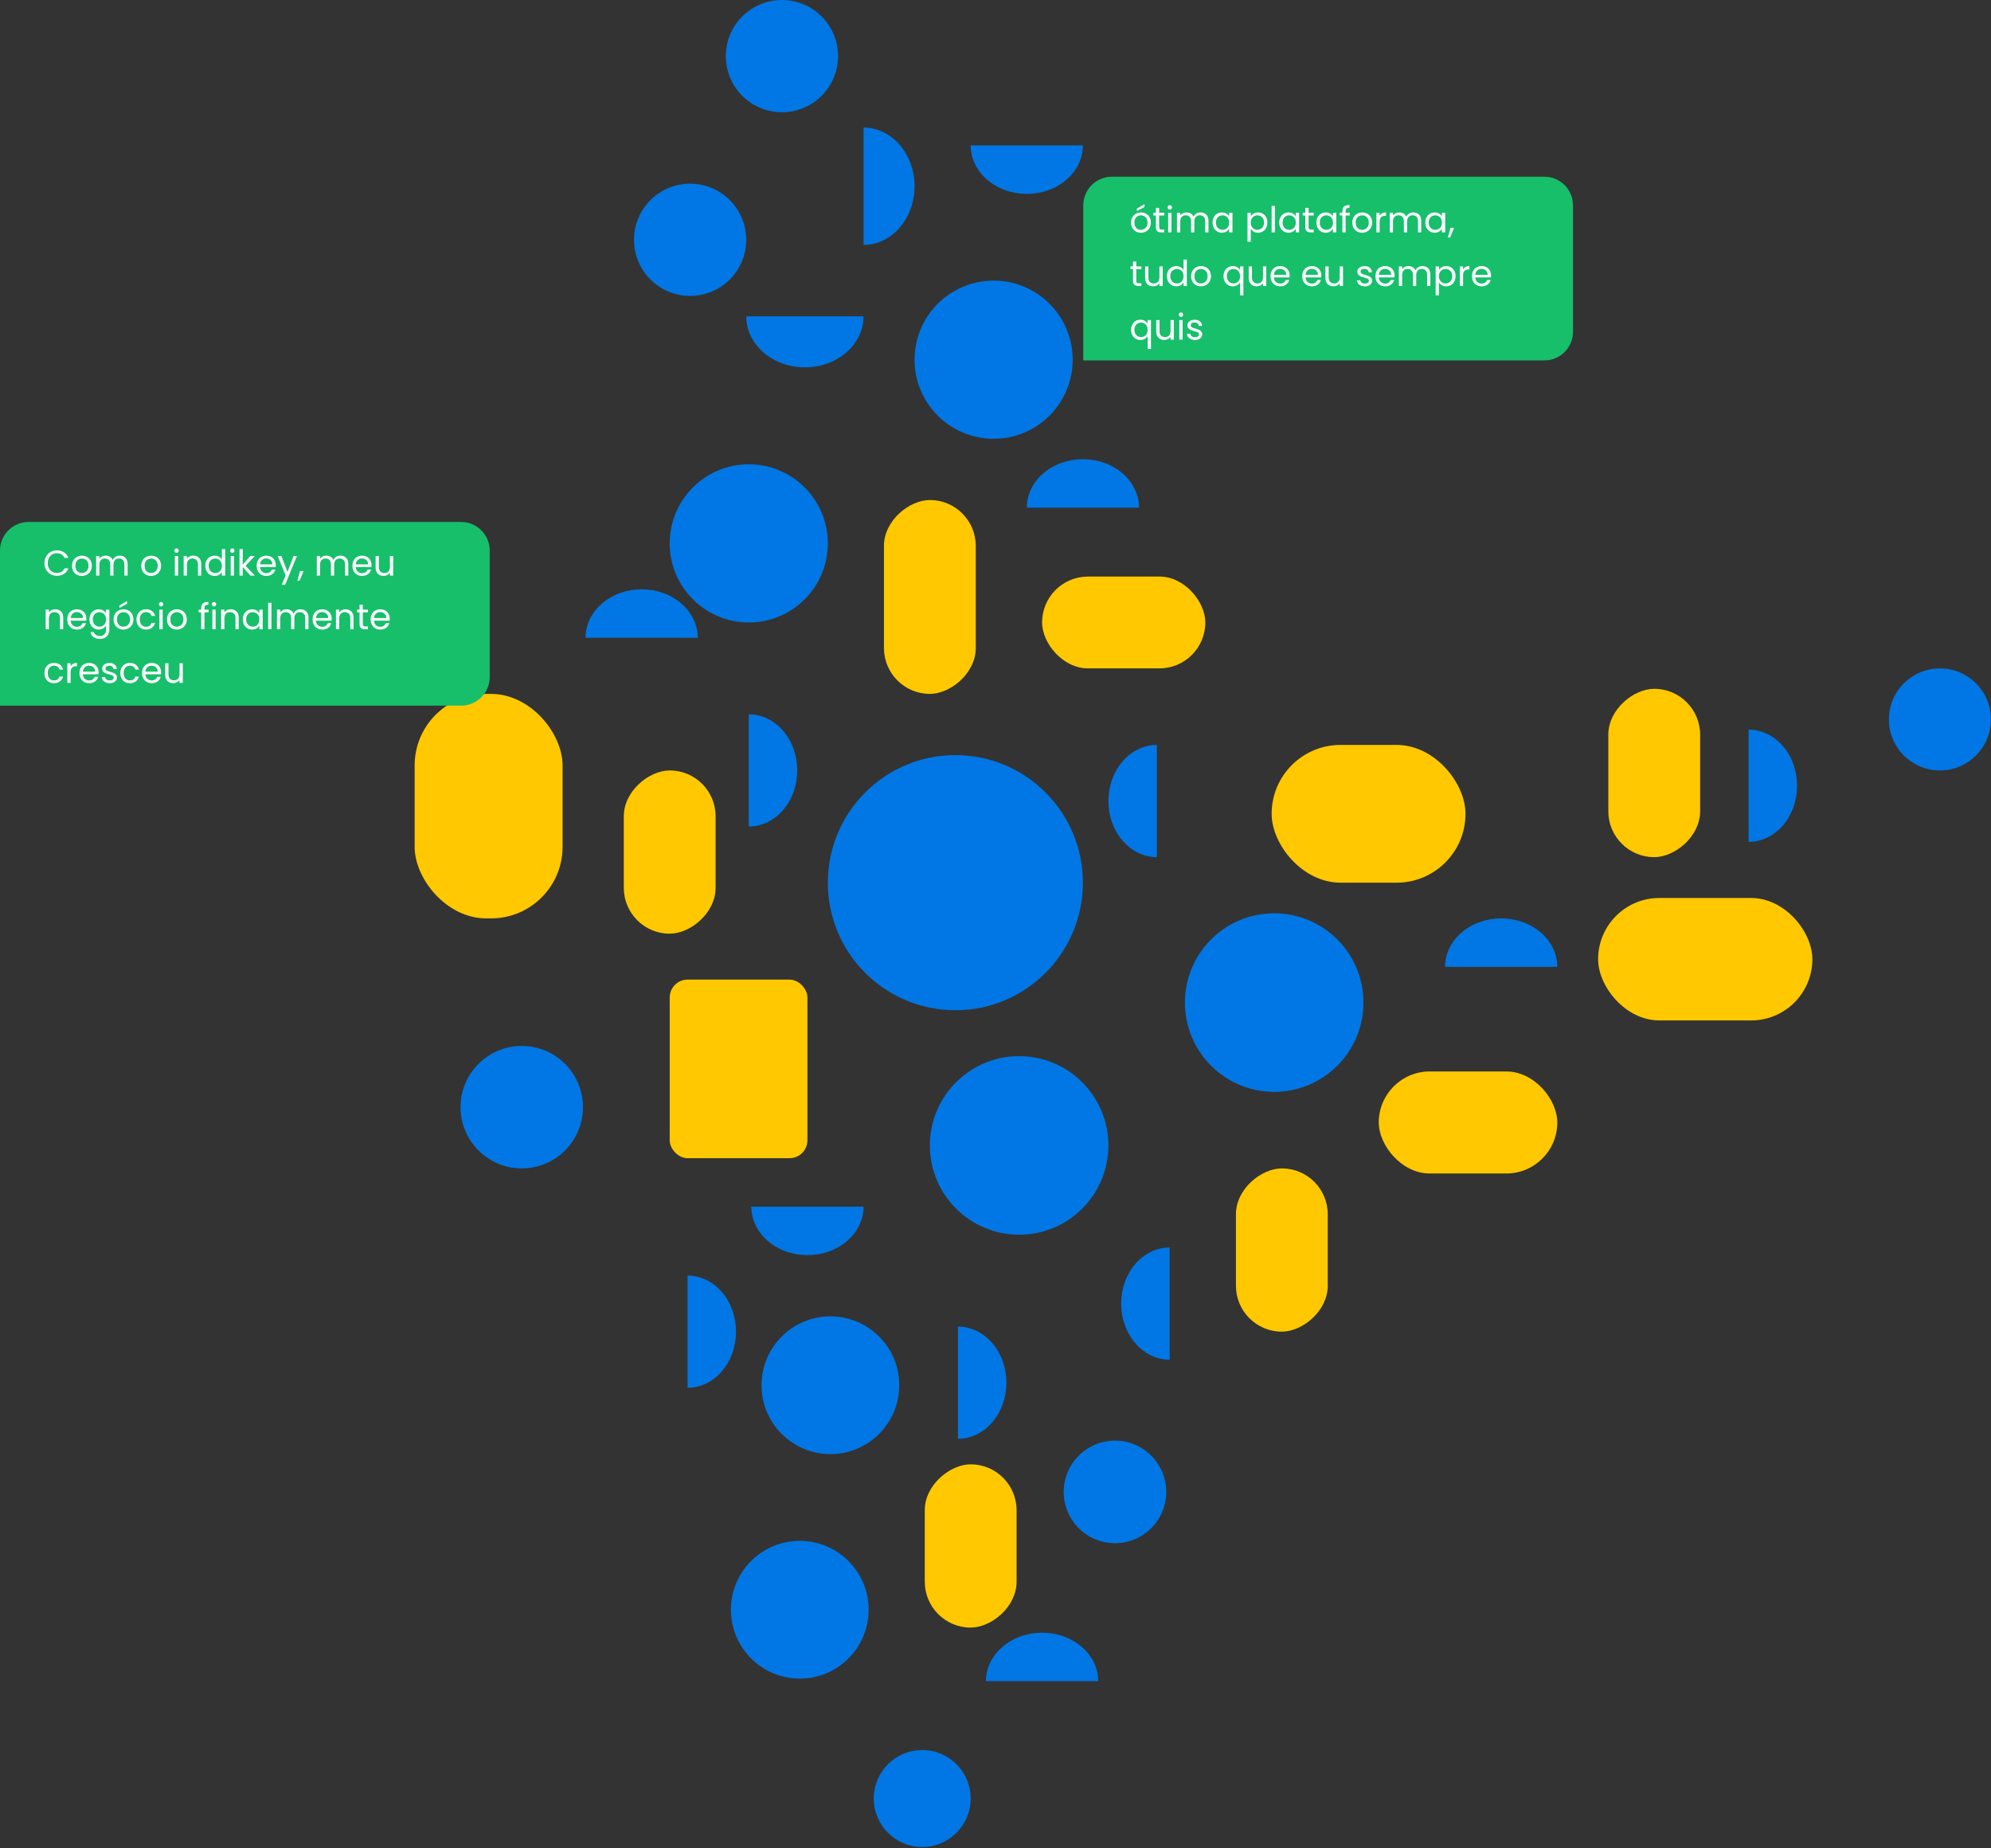 <svg width="557" height="517" viewBox="0 0 557 517" fill="none" xmlns="http://www.w3.org/2000/svg">
<rect x="0" y="0" width="557" height="517" fill="#333333" stroke="none"/>
<rect x="355.753" y="208.358" width="54.23" height="38.532" rx="19.266" fill="#FFC800"/>
<rect x="447.088" y="251.171" width="59.938" height="34.251" rx="17.125" fill="#FFC800"/>
<rect x="385.722" y="299.692" width="49.949" height="28.542" rx="14.271" fill="#FFC800"/>
<rect x="291.534" y="161.263" width="45.667" height="25.688" rx="12.844" fill="#FFC800"/>
<rect x="258.711" y="455.247" width="45.667" height="25.688" rx="12.844" transform="rotate(-90 258.711 455.247)" fill="#FFC800"/>
<rect x="345.763" y="372.474" width="45.667" height="25.688" rx="12.844" transform="rotate(-90 345.763 372.474)" fill="#FFC800"/>
<rect x="174.511" y="261.161" width="45.667" height="25.688" rx="12.844" transform="rotate(-90 174.511 261.161)" fill="#FFC800"/>
<rect x="247.294" y="194.086" width="54.23" height="25.688" rx="12.844" transform="rotate(-90 247.294 194.086)" fill="#FFC800"/>
<rect x="449.942" y="239.753" width="47.094" height="25.688" rx="12.844" transform="rotate(-90 449.942 239.753)" fill="#FFC800"/>
<rect x="116" y="194.086" width="41.386" height="62.793" rx="20" fill="#FFC800"/>
<rect x="187.355" y="274.004" width="38.532" height="49.949" rx="5" fill="#FFC800"/>
<path d="M0 154C0 149.582 3.582 146 8 146H129.002C133.42 146 137.002 149.582 137.002 154V189.376C137.002 193.794 133.42 197.376 129.002 197.376H0V154Z" fill="#17BF6B"/>
<path d="M12.43 157.51C12.43 156.83 12.583 156.22 12.89 155.68C13.197 155.133 13.613 154.707 14.14 154.4C14.673 154.093 15.263 153.94 15.91 153.94C16.67 153.94 17.333 154.123 17.9 154.49C18.467 154.857 18.88 155.377 19.14 156.05H18.05C17.857 155.63 17.577 155.307 17.21 155.08C16.85 154.853 16.417 154.74 15.91 154.74C15.423 154.74 14.987 154.853 14.6 155.08C14.213 155.307 13.91 155.63 13.69 156.05C13.47 156.463 13.36 156.95 13.36 157.51C13.36 158.063 13.47 158.55 13.69 158.97C13.91 159.383 14.213 159.703 14.6 159.93C14.987 160.157 15.423 160.27 15.91 160.27C16.417 160.27 16.85 160.16 17.21 159.94C17.577 159.713 17.857 159.39 18.05 158.97H19.14C18.88 159.637 18.467 160.153 17.9 160.52C17.333 160.88 16.67 161.06 15.91 161.06C15.263 161.06 14.673 160.91 14.14 160.61C13.613 160.303 13.197 159.88 12.89 159.34C12.583 158.8 12.43 158.19 12.43 157.51ZM22.885 161.09C22.371 161.09 21.905 160.973 21.485 160.74C21.071 160.507 20.745 160.177 20.505 159.75C20.271 159.317 20.155 158.817 20.155 158.25C20.155 157.69 20.275 157.197 20.515 156.77C20.761 156.337 21.095 156.007 21.515 155.78C21.935 155.547 22.405 155.43 22.925 155.43C23.445 155.43 23.915 155.547 24.335 155.78C24.755 156.007 25.085 156.333 25.325 156.76C25.571 157.187 25.695 157.683 25.695 158.25C25.695 158.817 25.568 159.317 25.315 159.75C25.068 160.177 24.731 160.507 24.305 160.74C23.878 160.973 23.405 161.09 22.885 161.09ZM22.885 160.29C23.211 160.29 23.518 160.213 23.805 160.06C24.091 159.907 24.321 159.677 24.495 159.37C24.675 159.063 24.765 158.69 24.765 158.25C24.765 157.81 24.678 157.437 24.505 157.13C24.331 156.823 24.105 156.597 23.825 156.45C23.545 156.297 23.241 156.22 22.915 156.22C22.581 156.22 22.275 156.297 21.995 156.45C21.721 156.597 21.501 156.823 21.335 157.13C21.168 157.437 21.085 157.81 21.085 158.25C21.085 158.697 21.165 159.073 21.325 159.38C21.491 159.687 21.711 159.917 21.985 160.07C22.258 160.217 22.558 160.29 22.885 160.29ZM33.481 155.42C33.908 155.42 34.288 155.51 34.621 155.69C34.954 155.863 35.218 156.127 35.411 156.48C35.604 156.833 35.701 157.263 35.701 157.77V161H34.801V157.9C34.801 157.353 34.664 156.937 34.391 156.65C34.124 156.357 33.761 156.21 33.301 156.21C32.828 156.21 32.451 156.363 32.171 156.67C31.891 156.97 31.751 157.407 31.751 157.98V161H30.851V157.9C30.851 157.353 30.714 156.937 30.441 156.65C30.174 156.357 29.811 156.21 29.351 156.21C28.878 156.21 28.501 156.363 28.221 156.67C27.941 156.97 27.801 157.407 27.801 157.98V161H26.891V155.52H27.801V156.31C27.981 156.023 28.221 155.803 28.521 155.65C28.828 155.497 29.164 155.42 29.531 155.42C29.991 155.42 30.398 155.523 30.751 155.73C31.104 155.937 31.368 156.24 31.541 156.64C31.694 156.253 31.948 155.953 32.301 155.74C32.654 155.527 33.048 155.42 33.481 155.42ZM42.25 161.09C41.736 161.09 41.27 160.973 40.85 160.74C40.437 160.507 40.11 160.177 39.87 159.75C39.636 159.317 39.52 158.817 39.52 158.25C39.52 157.69 39.64 157.197 39.88 156.77C40.127 156.337 40.46 156.007 40.88 155.78C41.3 155.547 41.77 155.43 42.29 155.43C42.81 155.43 43.28 155.547 43.7 155.78C44.12 156.007 44.45 156.333 44.69 156.76C44.937 157.187 45.06 157.683 45.06 158.25C45.06 158.817 44.933 159.317 44.68 159.75C44.433 160.177 44.096 160.507 43.67 160.74C43.243 160.973 42.77 161.09 42.25 161.09ZM42.25 160.29C42.577 160.29 42.883 160.213 43.17 160.06C43.456 159.907 43.687 159.677 43.86 159.37C44.04 159.063 44.13 158.69 44.13 158.25C44.13 157.81 44.043 157.437 43.87 157.13C43.697 156.823 43.47 156.597 43.19 156.45C42.91 156.297 42.606 156.22 42.28 156.22C41.947 156.22 41.64 156.297 41.36 156.45C41.087 156.597 40.867 156.823 40.7 157.13C40.533 157.437 40.45 157.81 40.45 158.25C40.45 158.697 40.53 159.073 40.69 159.38C40.856 159.687 41.077 159.917 41.35 160.07C41.623 160.217 41.923 160.29 42.25 160.29ZM49.392 154.63C49.219 154.63 49.072 154.57 48.952 154.45C48.832 154.33 48.772 154.183 48.772 154.01C48.772 153.837 48.832 153.69 48.952 153.57C49.072 153.45 49.219 153.39 49.392 153.39C49.559 153.39 49.699 153.45 49.812 153.57C49.932 153.69 49.992 153.837 49.992 154.01C49.992 154.183 49.932 154.33 49.812 154.45C49.699 154.57 49.559 154.63 49.392 154.63ZM49.832 155.52V161H48.922V155.52H49.832ZM54.053 155.42C54.72 155.42 55.26 155.623 55.673 156.03C56.087 156.43 56.293 157.01 56.293 157.77V161H55.393V157.9C55.393 157.353 55.257 156.937 54.983 156.65C54.71 156.357 54.337 156.21 53.863 156.21C53.383 156.21 53 156.36 52.713 156.66C52.433 156.96 52.293 157.397 52.293 157.97V161H51.383V155.52H52.293V156.3C52.473 156.02 52.717 155.803 53.023 155.65C53.337 155.497 53.68 155.42 54.053 155.42ZM57.44 158.24C57.44 157.68 57.553 157.19 57.78 156.77C58.006 156.343 58.316 156.013 58.71 155.78C59.11 155.547 59.556 155.43 60.05 155.43C60.476 155.43 60.873 155.53 61.24 155.73C61.606 155.923 61.886 156.18 62.08 156.5V153.6H63V161H62.08V159.97C61.9 160.297 61.633 160.567 61.28 160.78C60.926 160.987 60.513 161.09 60.04 161.09C59.553 161.09 59.11 160.97 58.71 160.73C58.316 160.49 58.006 160.153 57.78 159.72C57.553 159.287 57.44 158.793 57.44 158.24ZM62.08 158.25C62.08 157.837 61.996 157.477 61.83 157.17C61.663 156.863 61.436 156.63 61.15 156.47C60.87 156.303 60.56 156.22 60.22 156.22C59.88 156.22 59.57 156.3 59.29 156.46C59.01 156.62 58.786 156.853 58.62 157.16C58.453 157.467 58.37 157.827 58.37 158.24C58.37 158.66 58.453 159.027 58.62 159.34C58.786 159.647 59.01 159.883 59.29 160.05C59.57 160.21 59.88 160.29 60.22 160.29C60.56 160.29 60.87 160.21 61.15 160.05C61.436 159.883 61.663 159.647 61.83 159.34C61.996 159.027 62.08 158.663 62.08 158.25ZM65.008 154.63C64.834 154.63 64.688 154.57 64.568 154.45C64.448 154.33 64.388 154.183 64.388 154.01C64.388 153.837 64.448 153.69 64.568 153.57C64.688 153.45 64.834 153.39 65.008 153.39C65.174 153.39 65.314 153.45 65.428 153.57C65.548 153.69 65.608 153.837 65.608 154.01C65.608 154.183 65.548 154.33 65.428 154.45C65.314 154.57 65.174 154.63 65.008 154.63ZM65.448 155.52V161H64.538V155.52H65.448ZM70.058 161L67.909 158.58V161H66.999V153.6H67.909V157.95L70.019 155.52H71.288L68.709 158.25L71.299 161H70.058ZM77.145 158.05C77.145 158.223 77.135 158.407 77.115 158.6H72.735C72.768 159.14 72.952 159.563 73.285 159.87C73.625 160.17 74.035 160.32 74.515 160.32C74.908 160.32 75.235 160.23 75.495 160.05C75.762 159.863 75.948 159.617 76.055 159.31H77.035C76.888 159.837 76.595 160.267 76.155 160.6C75.715 160.927 75.168 161.09 74.515 161.09C73.995 161.09 73.528 160.973 73.115 160.74C72.708 160.507 72.388 160.177 72.155 159.75C71.922 159.317 71.805 158.817 71.805 158.25C71.805 157.683 71.918 157.187 72.145 156.76C72.372 156.333 72.688 156.007 73.095 155.78C73.508 155.547 73.982 155.43 74.515 155.43C75.035 155.43 75.495 155.543 75.895 155.77C76.295 155.997 76.602 156.31 76.815 156.71C77.035 157.103 77.145 157.55 77.145 158.05ZM76.205 157.86C76.205 157.513 76.128 157.217 75.975 156.97C75.822 156.717 75.612 156.527 75.345 156.4C75.085 156.267 74.795 156.2 74.475 156.2C74.015 156.2 73.622 156.347 73.295 156.64C72.975 156.933 72.792 157.34 72.745 157.86H76.205ZM83.066 155.52L79.766 163.58H78.826L79.906 160.94L77.696 155.52H78.706L80.426 159.96L82.126 155.52H83.066ZM84.921 159.74L83.801 162.43H83.191L83.921 159.74H84.921ZM95.219 155.42C95.646 155.42 96.026 155.51 96.359 155.69C96.693 155.863 96.956 156.127 97.149 156.48C97.343 156.833 97.439 157.263 97.439 157.77V161H96.539V157.9C96.539 157.353 96.403 156.937 96.129 156.65C95.863 156.357 95.499 156.21 95.039 156.21C94.566 156.21 94.189 156.363 93.909 156.67C93.629 156.97 93.489 157.407 93.489 157.98V161H92.589V157.9C92.589 157.353 92.453 156.937 92.179 156.65C91.913 156.357 91.549 156.21 91.089 156.21C90.616 156.21 90.239 156.363 89.959 156.67C89.679 156.97 89.539 157.407 89.539 157.98V161H88.629V155.52H89.539V156.31C89.719 156.023 89.959 155.803 90.259 155.65C90.566 155.497 90.903 155.42 91.269 155.42C91.729 155.42 92.136 155.523 92.489 155.73C92.843 155.937 93.106 156.24 93.279 156.64C93.433 156.253 93.686 155.953 94.039 155.74C94.393 155.527 94.786 155.42 95.219 155.42ZM103.932 158.05C103.932 158.223 103.922 158.407 103.902 158.6H99.522C99.555 159.14 99.739 159.563 100.072 159.87C100.412 160.17 100.822 160.32 101.302 160.32C101.695 160.32 102.022 160.23 102.282 160.05C102.549 159.863 102.735 159.617 102.842 159.31H103.822C103.675 159.837 103.382 160.267 102.942 160.6C102.502 160.927 101.955 161.09 101.302 161.09C100.782 161.09 100.315 160.973 99.902 160.74C99.495 160.507 99.175 160.177 98.942 159.75C98.709 159.317 98.592 158.817 98.592 158.25C98.592 157.683 98.705 157.187 98.932 156.76C99.159 156.333 99.475 156.007 99.882 155.78C100.295 155.547 100.769 155.43 101.302 155.43C101.822 155.43 102.282 155.543 102.682 155.77C103.082 155.997 103.389 156.31 103.602 156.71C103.822 157.103 103.932 157.55 103.932 158.05ZM102.992 157.86C102.992 157.513 102.915 157.217 102.762 156.97C102.609 156.717 102.399 156.527 102.132 156.4C101.872 156.267 101.582 156.2 101.262 156.2C100.802 156.2 100.409 156.347 100.082 156.64C99.762 156.933 99.579 157.34 99.532 157.86H102.992ZM109.993 155.52V161H109.083V160.19C108.91 160.47 108.667 160.69 108.353 160.85C108.047 161.003 107.707 161.08 107.333 161.08C106.907 161.08 106.523 160.993 106.183 160.82C105.843 160.64 105.573 160.373 105.373 160.02C105.18 159.667 105.083 159.237 105.083 158.73V155.52H105.983V158.61C105.983 159.15 106.12 159.567 106.393 159.86C106.667 160.147 107.04 160.29 107.513 160.29C108 160.29 108.383 160.14 108.663 159.84C108.943 159.54 109.083 159.103 109.083 158.53V155.52H109.993ZM15.44 170.42C16.107 170.42 16.647 170.623 17.06 171.03C17.473 171.43 17.68 172.01 17.68 172.77V176H16.78V172.9C16.78 172.353 16.643 171.937 16.37 171.65C16.097 171.357 15.723 171.21 15.25 171.21C14.77 171.21 14.387 171.36 14.1 171.66C13.82 171.96 13.68 172.397 13.68 172.97V176H12.77V170.52H13.68V171.3C13.86 171.02 14.103 170.803 14.41 170.65C14.723 170.497 15.067 170.42 15.44 170.42ZM24.166 173.05C24.166 173.223 24.157 173.407 24.137 173.6H19.756C19.79 174.14 19.973 174.563 20.306 174.87C20.646 175.17 21.056 175.32 21.537 175.32C21.93 175.32 22.256 175.23 22.517 175.05C22.783 174.863 22.97 174.617 23.076 174.31H24.056C23.91 174.837 23.616 175.267 23.177 175.6C22.736 175.927 22.19 176.09 21.537 176.09C21.017 176.09 20.55 175.973 20.137 175.74C19.73 175.507 19.41 175.177 19.177 174.75C18.943 174.317 18.826 173.817 18.826 173.25C18.826 172.683 18.94 172.187 19.166 171.76C19.393 171.333 19.71 171.007 20.116 170.78C20.53 170.547 21.003 170.43 21.537 170.43C22.056 170.43 22.517 170.543 22.916 170.77C23.317 170.997 23.623 171.31 23.837 171.71C24.056 172.103 24.166 172.55 24.166 173.05ZM23.227 172.86C23.227 172.513 23.15 172.217 22.997 171.97C22.843 171.717 22.633 171.527 22.366 171.4C22.107 171.267 21.817 171.2 21.497 171.2C21.037 171.2 20.643 171.347 20.317 171.64C19.997 171.933 19.813 172.34 19.767 172.86H23.227ZM27.628 170.43C28.101 170.43 28.514 170.533 28.868 170.74C29.228 170.947 29.494 171.207 29.668 171.52V170.52H30.588V176.12C30.588 176.62 30.481 177.063 30.268 177.45C30.054 177.843 29.748 178.15 29.348 178.37C28.954 178.59 28.494 178.7 27.968 178.7C27.248 178.7 26.648 178.53 26.168 178.19C25.688 177.85 25.404 177.387 25.318 176.8H26.218C26.318 177.133 26.524 177.4 26.838 177.6C27.151 177.807 27.528 177.91 27.968 177.91C28.468 177.91 28.874 177.753 29.188 177.44C29.508 177.127 29.668 176.687 29.668 176.12V174.97C29.488 175.29 29.221 175.557 28.868 175.77C28.514 175.983 28.101 176.09 27.628 176.09C27.141 176.09 26.698 175.97 26.298 175.73C25.904 175.49 25.594 175.153 25.368 174.72C25.141 174.287 25.028 173.793 25.028 173.24C25.028 172.68 25.141 172.19 25.368 171.77C25.594 171.343 25.904 171.013 26.298 170.78C26.698 170.547 27.141 170.43 27.628 170.43ZM29.668 173.25C29.668 172.837 29.584 172.477 29.418 172.17C29.251 171.863 29.024 171.63 28.738 171.47C28.458 171.303 28.148 171.22 27.808 171.22C27.468 171.22 27.158 171.3 26.878 171.46C26.598 171.62 26.374 171.853 26.208 172.16C26.041 172.467 25.958 172.827 25.958 173.24C25.958 173.66 26.041 174.027 26.208 174.34C26.374 174.647 26.598 174.883 26.878 175.05C27.158 175.21 27.468 175.29 27.808 175.29C28.148 175.29 28.458 175.21 28.738 175.05C29.024 174.883 29.251 174.647 29.418 174.34C29.584 174.027 29.668 173.663 29.668 173.25ZM34.516 176.09C34.002 176.09 33.535 175.973 33.115 175.74C32.702 175.507 32.376 175.177 32.136 174.75C31.902 174.317 31.785 173.817 31.785 173.25C31.785 172.69 31.905 172.197 32.145 171.77C32.392 171.337 32.725 171.007 33.145 170.78C33.566 170.547 34.035 170.43 34.556 170.43C35.075 170.43 35.545 170.547 35.965 170.78C36.386 171.007 36.715 171.333 36.956 171.76C37.202 172.187 37.325 172.683 37.325 173.25C37.325 173.817 37.199 174.317 36.946 174.75C36.699 175.177 36.362 175.507 35.935 175.74C35.509 175.973 35.035 176.09 34.516 176.09ZM34.516 175.29C34.842 175.29 35.149 175.213 35.435 175.06C35.722 174.907 35.952 174.677 36.126 174.37C36.306 174.063 36.395 173.69 36.395 173.25C36.395 172.81 36.309 172.437 36.136 172.13C35.962 171.823 35.736 171.597 35.456 171.45C35.175 171.297 34.872 171.22 34.545 171.22C34.212 171.22 33.906 171.297 33.626 171.45C33.352 171.597 33.132 171.823 32.965 172.13C32.799 172.437 32.715 172.81 32.715 173.25C32.715 173.697 32.795 174.073 32.956 174.38C33.122 174.687 33.342 174.917 33.615 175.07C33.889 175.217 34.189 175.29 34.516 175.29ZM35.535 168.9L33.406 170.04V169.36L35.535 168.11V168.9ZM38.182 173.25C38.182 172.683 38.295 172.19 38.522 171.77C38.749 171.343 39.062 171.013 39.462 170.78C39.869 170.547 40.332 170.43 40.852 170.43C41.525 170.43 42.079 170.593 42.512 170.92C42.952 171.247 43.242 171.7 43.382 172.28H42.402C42.309 171.947 42.125 171.683 41.852 171.49C41.585 171.297 41.252 171.2 40.852 171.2C40.332 171.2 39.912 171.38 39.592 171.74C39.272 172.093 39.112 172.597 39.112 173.25C39.112 173.91 39.272 174.42 39.592 174.78C39.912 175.14 40.332 175.32 40.852 175.32C41.252 175.32 41.585 175.227 41.852 175.04C42.119 174.853 42.302 174.587 42.402 174.24H43.382C43.235 174.8 42.942 175.25 42.502 175.59C42.062 175.923 41.512 176.09 40.852 176.09C40.332 176.09 39.869 175.973 39.462 175.74C39.062 175.507 38.749 175.177 38.522 174.75C38.295 174.323 38.182 173.823 38.182 173.25ZM45.066 169.63C44.893 169.63 44.746 169.57 44.626 169.45C44.506 169.33 44.446 169.183 44.446 169.01C44.446 168.837 44.506 168.69 44.626 168.57C44.746 168.45 44.893 168.39 45.066 168.39C45.233 168.39 45.373 168.45 45.486 168.57C45.606 168.69 45.666 168.837 45.666 169.01C45.666 169.183 45.606 169.33 45.486 169.45C45.373 169.57 45.233 169.63 45.066 169.63ZM45.506 170.52V176H44.596V170.52H45.506ZM49.447 176.09C48.934 176.09 48.467 175.973 48.047 175.74C47.634 175.507 47.307 175.177 47.067 174.75C46.834 174.317 46.717 173.817 46.717 173.25C46.717 172.69 46.837 172.197 47.077 171.77C47.324 171.337 47.657 171.007 48.077 170.78C48.497 170.547 48.967 170.43 49.487 170.43C50.007 170.43 50.477 170.547 50.897 170.78C51.317 171.007 51.647 171.333 51.887 171.76C52.134 172.187 52.257 172.683 52.257 173.25C52.257 173.817 52.13 174.317 51.877 174.75C51.63 175.177 51.294 175.507 50.867 175.74C50.44 175.973 49.967 176.09 49.447 176.09ZM49.447 175.29C49.774 175.29 50.08 175.213 50.367 175.06C50.654 174.907 50.884 174.677 51.057 174.37C51.237 174.063 51.327 173.69 51.327 173.25C51.327 172.81 51.24 172.437 51.067 172.13C50.894 171.823 50.667 171.597 50.387 171.45C50.107 171.297 49.804 171.22 49.477 171.22C49.144 171.22 48.837 171.297 48.557 171.45C48.284 171.597 48.064 171.823 47.897 172.13C47.73 172.437 47.647 172.81 47.647 173.25C47.647 173.697 47.727 174.073 47.887 174.38C48.054 174.687 48.274 174.917 48.547 175.07C48.82 175.217 49.12 175.29 49.447 175.29ZM58.35 171.27H57.2V176H56.29V171.27H55.58V170.52H56.29V170.13C56.29 169.517 56.446 169.07 56.76 168.79C57.08 168.503 57.59 168.36 58.29 168.36V169.12C57.89 169.12 57.606 169.2 57.44 169.36C57.28 169.513 57.2 169.77 57.2 170.13V170.52H58.35V171.27ZM59.881 169.63C59.707 169.63 59.561 169.57 59.441 169.45C59.321 169.33 59.261 169.183 59.261 169.01C59.261 168.837 59.321 168.69 59.441 168.57C59.561 168.45 59.707 168.39 59.881 168.39C60.047 168.39 60.187 168.45 60.301 168.57C60.421 168.69 60.481 168.837 60.481 169.01C60.481 169.183 60.421 169.33 60.301 169.45C60.187 169.57 60.047 169.63 59.881 169.63ZM60.321 170.52V176H59.411V170.52H60.321ZM64.542 170.42C65.208 170.42 65.748 170.623 66.162 171.03C66.575 171.43 66.782 172.01 66.782 172.77V176H65.882V172.9C65.882 172.353 65.745 171.937 65.472 171.65C65.198 171.357 64.825 171.21 64.352 171.21C63.872 171.21 63.488 171.36 63.202 171.66C62.922 171.96 62.782 172.397 62.782 172.97V176H61.872V170.52H62.782V171.3C62.962 171.02 63.205 170.803 63.512 170.65C63.825 170.497 64.168 170.42 64.542 170.42ZM67.928 173.24C67.928 172.68 68.041 172.19 68.268 171.77C68.495 171.343 68.805 171.013 69.198 170.78C69.598 170.547 70.041 170.43 70.528 170.43C71.008 170.43 71.425 170.533 71.778 170.74C72.131 170.947 72.395 171.207 72.568 171.52V170.52H73.488V176H72.568V174.98C72.388 175.3 72.118 175.567 71.758 175.78C71.405 175.987 70.991 176.09 70.518 176.09C70.031 176.09 69.591 175.97 69.198 175.73C68.805 175.49 68.495 175.153 68.268 174.72C68.041 174.287 67.928 173.793 67.928 173.24ZM72.568 173.25C72.568 172.837 72.485 172.477 72.318 172.17C72.151 171.863 71.925 171.63 71.638 171.47C71.358 171.303 71.048 171.22 70.708 171.22C70.368 171.22 70.058 171.3 69.778 171.46C69.498 171.62 69.275 171.853 69.108 172.16C68.941 172.467 68.858 172.827 68.858 173.24C68.858 173.66 68.941 174.027 69.108 174.34C69.275 174.647 69.498 174.883 69.778 175.05C70.058 175.21 70.368 175.29 70.708 175.29C71.048 175.29 71.358 175.21 71.638 175.05C71.925 174.883 72.151 174.647 72.318 174.34C72.485 174.027 72.568 173.663 72.568 173.25ZM75.936 168.6V176H75.026V168.6H75.936ZM84.077 170.42C84.504 170.42 84.883 170.51 85.217 170.69C85.55 170.863 85.814 171.127 86.007 171.48C86.2 171.833 86.297 172.263 86.297 172.77V176H85.397V172.9C85.397 172.353 85.26 171.937 84.987 171.65C84.72 171.357 84.357 171.21 83.897 171.21C83.424 171.21 83.047 171.363 82.767 171.67C82.487 171.97 82.347 172.407 82.347 172.98V176H81.447V172.9C81.447 172.353 81.31 171.937 81.037 171.65C80.77 171.357 80.407 171.21 79.947 171.21C79.474 171.21 79.097 171.363 78.817 171.67C78.537 171.97 78.397 172.407 78.397 172.98V176H77.487V170.52H78.397V171.31C78.577 171.023 78.817 170.803 79.117 170.65C79.424 170.497 79.76 170.42 80.127 170.42C80.587 170.42 80.993 170.523 81.347 170.73C81.7 170.937 81.963 171.24 82.137 171.64C82.29 171.253 82.543 170.953 82.897 170.74C83.25 170.527 83.644 170.42 84.077 170.42ZM92.79 173.05C92.79 173.223 92.779 173.407 92.76 173.6H88.379C88.413 174.14 88.596 174.563 88.93 174.87C89.269 175.17 89.68 175.32 90.159 175.32C90.553 175.32 90.879 175.23 91.139 175.05C91.406 174.863 91.593 174.617 91.7 174.31H92.68C92.533 174.837 92.24 175.267 91.799 175.6C91.359 175.927 90.813 176.09 90.159 176.09C89.639 176.09 89.173 175.973 88.76 175.74C88.353 175.507 88.033 175.177 87.799 174.75C87.566 174.317 87.45 173.817 87.45 173.25C87.45 172.683 87.563 172.187 87.79 171.76C88.016 171.333 88.333 171.007 88.74 170.78C89.153 170.547 89.626 170.43 90.159 170.43C90.68 170.43 91.139 170.543 91.54 170.77C91.939 170.997 92.246 171.31 92.46 171.71C92.68 172.103 92.79 172.55 92.79 173.05ZM91.85 172.86C91.85 172.513 91.773 172.217 91.62 171.97C91.466 171.717 91.256 171.527 90.99 171.4C90.73 171.267 90.439 171.2 90.12 171.2C89.659 171.2 89.266 171.347 88.939 171.64C88.62 171.933 88.436 172.34 88.389 172.86H91.85ZM96.661 170.42C97.327 170.42 97.867 170.623 98.281 171.03C98.694 171.43 98.901 172.01 98.901 172.77V176H98.001V172.9C98.001 172.353 97.864 171.937 97.591 171.65C97.317 171.357 96.944 171.21 96.471 171.21C95.991 171.21 95.607 171.36 95.321 171.66C95.041 171.96 94.901 172.397 94.901 172.97V176H93.991V170.52H94.901V171.3C95.081 171.02 95.324 170.803 95.631 170.65C95.944 170.497 96.287 170.42 96.661 170.42ZM101.497 171.27V174.5C101.497 174.767 101.554 174.957 101.667 175.07C101.781 175.177 101.977 175.23 102.257 175.23H102.927V176H102.107C101.601 176 101.221 175.883 100.967 175.65C100.714 175.417 100.587 175.033 100.587 174.5V171.27H99.877V170.52H100.587V169.14H101.497V170.52H102.927V171.27H101.497ZM109.03 173.05C109.03 173.223 109.02 173.407 109 173.6H104.62C104.653 174.14 104.836 174.563 105.17 174.87C105.51 175.17 105.92 175.32 106.4 175.32C106.793 175.32 107.12 175.23 107.38 175.05C107.646 174.863 107.833 174.617 107.94 174.31H108.92C108.773 174.837 108.48 175.267 108.04 175.6C107.6 175.927 107.053 176.09 106.4 176.09C105.88 176.09 105.413 175.973 105 175.74C104.593 175.507 104.273 175.177 104.04 174.75C103.806 174.317 103.69 173.817 103.69 173.25C103.69 172.683 103.803 172.187 104.03 171.76C104.256 171.333 104.573 171.007 104.98 170.78C105.393 170.547 105.866 170.43 106.4 170.43C106.92 170.43 107.38 170.543 107.78 170.77C108.18 170.997 108.486 171.31 108.7 171.71C108.92 172.103 109.03 172.55 109.03 173.05ZM108.09 172.86C108.09 172.513 108.013 172.217 107.86 171.97C107.706 171.717 107.496 171.527 107.23 171.4C106.97 171.267 106.68 171.2 106.36 171.2C105.9 171.2 105.506 171.347 105.18 171.64C104.86 171.933 104.676 172.34 104.63 172.86H108.09ZM12.43 188.25C12.43 187.683 12.543 187.19 12.77 186.77C12.997 186.343 13.31 186.013 13.71 185.78C14.117 185.547 14.58 185.43 15.1 185.43C15.773 185.43 16.327 185.593 16.76 185.92C17.2 186.247 17.49 186.7 17.63 187.28H16.65C16.557 186.947 16.373 186.683 16.1 186.49C15.833 186.297 15.5 186.2 15.1 186.2C14.58 186.2 14.16 186.38 13.84 186.74C13.52 187.093 13.36 187.597 13.36 188.25C13.36 188.91 13.52 189.42 13.84 189.78C14.16 190.14 14.58 190.32 15.1 190.32C15.5 190.32 15.833 190.227 16.1 190.04C16.367 189.853 16.55 189.587 16.65 189.24H17.63C17.483 189.8 17.19 190.25 16.75 190.59C16.31 190.923 15.76 191.09 15.1 191.09C14.58 191.09 14.117 190.973 13.71 190.74C13.31 190.507 12.997 190.177 12.77 189.75C12.543 189.323 12.43 188.823 12.43 188.25ZM19.754 186.41C19.914 186.097 20.141 185.853 20.434 185.68C20.734 185.507 21.098 185.42 21.524 185.42V186.36H21.284C20.264 186.36 19.754 186.913 19.754 188.02V191H18.844V185.52H19.754V186.41ZM27.575 188.05C27.575 188.223 27.565 188.407 27.545 188.6H23.165C23.198 189.14 23.381 189.563 23.715 189.87C24.055 190.17 24.465 190.32 24.945 190.32C25.338 190.32 25.665 190.23 25.925 190.05C26.191 189.863 26.378 189.617 26.485 189.31H27.465C27.318 189.837 27.025 190.267 26.585 190.6C26.145 190.927 25.598 191.09 24.945 191.09C24.425 191.09 23.958 190.973 23.545 190.74C23.138 190.507 22.818 190.177 22.585 189.75C22.351 189.317 22.235 188.817 22.235 188.25C22.235 187.683 22.348 187.187 22.575 186.76C22.801 186.333 23.118 186.007 23.525 185.78C23.938 185.547 24.411 185.43 24.945 185.43C25.465 185.43 25.925 185.543 26.325 185.77C26.725 185.997 27.031 186.31 27.245 186.71C27.465 187.103 27.575 187.55 27.575 188.05ZM26.635 187.86C26.635 187.513 26.558 187.217 26.405 186.97C26.251 186.717 26.041 186.527 25.775 186.4C25.515 186.267 25.225 186.2 24.905 186.2C24.445 186.2 24.051 186.347 23.725 186.64C23.405 186.933 23.221 187.34 23.175 187.86H26.635ZM30.716 191.09C30.296 191.09 29.919 191.02 29.586 190.88C29.253 190.733 28.989 190.533 28.796 190.28C28.602 190.02 28.496 189.723 28.476 189.39H29.416C29.442 189.663 29.569 189.887 29.796 190.06C30.029 190.233 30.332 190.32 30.706 190.32C31.052 190.32 31.326 190.243 31.526 190.09C31.726 189.937 31.826 189.743 31.826 189.51C31.826 189.27 31.719 189.093 31.506 188.98C31.293 188.86 30.962 188.743 30.516 188.63C30.109 188.523 29.776 188.417 29.516 188.31C29.262 188.197 29.043 188.033 28.856 187.82C28.676 187.6 28.586 187.313 28.586 186.96C28.586 186.68 28.669 186.423 28.836 186.19C29.003 185.957 29.239 185.773 29.546 185.64C29.852 185.5 30.203 185.43 30.596 185.43C31.203 185.43 31.692 185.583 32.066 185.89C32.439 186.197 32.639 186.617 32.666 187.15H31.756C31.736 186.863 31.619 186.633 31.406 186.46C31.199 186.287 30.919 186.2 30.566 186.2C30.239 186.2 29.979 186.27 29.786 186.41C29.593 186.55 29.496 186.733 29.496 186.96C29.496 187.14 29.552 187.29 29.666 187.41C29.786 187.523 29.933 187.617 30.106 187.69C30.286 187.757 30.532 187.833 30.846 187.92C31.239 188.027 31.559 188.133 31.806 188.24C32.053 188.34 32.263 188.493 32.436 188.7C32.616 188.907 32.709 189.177 32.716 189.51C32.716 189.81 32.633 190.08 32.466 190.32C32.299 190.56 32.062 190.75 31.756 190.89C31.456 191.023 31.109 191.09 30.716 191.09ZM33.66 188.25C33.66 187.683 33.774 187.19 34.001 186.77C34.227 186.343 34.541 186.013 34.941 185.78C35.347 185.547 35.81 185.43 36.331 185.43C37.004 185.43 37.557 185.593 37.99 185.92C38.431 186.247 38.721 186.7 38.861 187.28H37.88C37.787 186.947 37.604 186.683 37.331 186.49C37.064 186.297 36.73 186.2 36.331 186.2C35.81 186.2 35.391 186.38 35.071 186.74C34.751 187.093 34.59 187.597 34.59 188.25C34.59 188.91 34.751 189.42 35.071 189.78C35.391 190.14 35.81 190.32 36.331 190.32C36.73 190.32 37.064 190.227 37.331 190.04C37.597 189.853 37.781 189.587 37.88 189.24H38.861C38.714 189.8 38.42 190.25 37.98 190.59C37.541 190.923 36.99 191.09 36.331 191.09C35.81 191.09 35.347 190.973 34.941 190.74C34.541 190.507 34.227 190.177 34.001 189.75C33.774 189.323 33.66 188.823 33.66 188.25ZM45.075 188.05C45.075 188.223 45.065 188.407 45.045 188.6H40.665C40.698 189.14 40.881 189.563 41.215 189.87C41.555 190.17 41.965 190.32 42.445 190.32C42.838 190.32 43.165 190.23 43.425 190.05C43.691 189.863 43.878 189.617 43.985 189.31H44.965C44.818 189.837 44.525 190.267 44.085 190.6C43.645 190.927 43.098 191.09 42.445 191.09C41.925 191.09 41.458 190.973 41.045 190.74C40.638 190.507 40.318 190.177 40.085 189.75C39.851 189.317 39.735 188.817 39.735 188.25C39.735 187.683 39.848 187.187 40.075 186.76C40.301 186.333 40.618 186.007 41.025 185.78C41.438 185.547 41.911 185.43 42.445 185.43C42.965 185.43 43.425 185.543 43.825 185.77C44.225 185.997 44.531 186.31 44.745 186.71C44.965 187.103 45.075 187.55 45.075 188.05ZM44.135 187.86C44.135 187.513 44.058 187.217 43.905 186.97C43.751 186.717 43.541 186.527 43.275 186.4C43.015 186.267 42.725 186.2 42.405 186.2C41.945 186.2 41.551 186.347 41.225 186.64C40.905 186.933 40.721 187.34 40.675 187.86H44.135ZM51.136 185.52V191H50.226V190.19C50.053 190.47 49.809 190.69 49.496 190.85C49.189 191.003 48.849 191.08 48.476 191.08C48.049 191.08 47.666 190.993 47.326 190.82C46.986 190.64 46.716 190.373 46.516 190.02C46.322 189.667 46.226 189.237 46.226 188.73V185.52H47.126V188.61C47.126 189.15 47.263 189.567 47.536 189.86C47.809 190.147 48.182 190.29 48.656 190.29C49.142 190.29 49.526 190.14 49.806 189.84C50.086 189.54 50.226 189.103 50.226 188.53V185.52H51.136Z" fill="white"/>
<circle cx="218.752" cy="15.698" r="15.698" fill="#0077E4"/>
<circle cx="193.064" cy="67.074" r="15.698" fill="#0077E4"/>
<circle cx="277.977" cy="100.611" r="22.12" fill="#0077E4"/>
<circle cx="209.476" cy="151.987" r="22.12" fill="#0077E4"/>
<circle cx="267.274" cy="246.889" r="35.678" fill="#0077E4"/>
<circle cx="356.467" cy="280.426" r="24.974" fill="#0077E4"/>
<circle cx="145.969" cy="309.682" r="17.125" fill="#0077E4"/>
<circle cx="232.31" cy="387.459" r="19.266" fill="#0077E4"/>
<circle cx="223.747" cy="450.252" r="19.266" fill="#0077E4"/>
<circle cx="311.926" cy="417.295" r="14.344" transform="rotate(2.064 311.926 417.295)" fill="#0077E4"/>
<circle cx="285.113" cy="320.386" r="24.974" fill="#0077E4"/>
<circle cx="542.705" cy="201.222" r="14.271" fill="#0077E4"/>
<circle cx="257.998" cy="503.055" r="13.557" fill="#0077E4"/>
<path d="M303.055 57.432C303.055 53.014 306.637 49.432 311.055 49.432H432.057C436.475 49.432 440.057 53.014 440.057 57.432V92.808C440.057 97.226 436.475 100.808 432.057 100.808H303.055V57.432Z" fill="#17BF6B"/>
<path d="M319.16 65.09C318.647 65.09 318.18 64.973 317.76 64.74C317.347 64.507 317.02 64.177 316.78 63.75C316.547 63.317 316.43 62.817 316.43 62.25C316.43 61.69 316.55 61.197 316.79 60.77C317.037 60.337 317.37 60.007 317.79 59.78C318.21 59.547 318.68 59.43 319.2 59.43C319.72 59.43 320.19 59.547 320.61 59.78C321.03 60.007 321.36 60.333 321.6 60.76C321.847 61.187 321.97 61.683 321.97 62.25C321.97 62.817 321.843 63.317 321.59 63.75C321.343 64.177 321.007 64.507 320.58 64.74C320.153 64.973 319.68 65.09 319.16 65.09ZM319.16 64.29C319.487 64.29 319.793 64.213 320.08 64.06C320.367 63.907 320.597 63.677 320.77 63.37C320.95 63.063 321.04 62.69 321.04 62.25C321.04 61.81 320.953 61.437 320.78 61.13C320.607 60.823 320.38 60.597 320.1 60.45C319.82 60.297 319.517 60.22 319.19 60.22C318.857 60.22 318.55 60.297 318.27 60.45C317.997 60.597 317.777 60.823 317.61 61.13C317.443 61.437 317.36 61.81 317.36 62.25C317.36 62.697 317.44 63.073 317.6 63.38C317.767 63.687 317.987 63.917 318.26 64.07C318.533 64.217 318.833 64.29 319.16 64.29ZM320.18 57.9L318.05 59.04V58.36L320.18 57.11V57.9ZM324.276 60.27V63.5C324.276 63.767 324.333 63.957 324.446 64.07C324.56 64.177 324.756 64.23 325.036 64.23H325.706V65H324.886C324.38 65 324 64.883 323.746 64.65C323.493 64.417 323.366 64.033 323.366 63.5V60.27H322.656V59.52H323.366V58.14H324.276V59.52H325.706V60.27H324.276ZM327.279 58.63C327.106 58.63 326.959 58.57 326.839 58.45C326.719 58.33 326.659 58.183 326.659 58.01C326.659 57.837 326.719 57.69 326.839 57.57C326.959 57.45 327.106 57.39 327.279 57.39C327.446 57.39 327.586 57.45 327.699 57.57C327.819 57.69 327.879 57.837 327.879 58.01C327.879 58.183 327.819 58.33 327.699 58.45C327.586 58.57 327.446 58.63 327.279 58.63ZM327.719 59.52V65H326.809V59.52H327.719ZM335.86 59.42C336.287 59.42 336.667 59.51 337 59.69C337.333 59.863 337.597 60.127 337.79 60.48C337.983 60.833 338.08 61.263 338.08 61.77V65H337.18V61.9C337.18 61.353 337.043 60.937 336.77 60.65C336.503 60.357 336.14 60.21 335.68 60.21C335.207 60.21 334.83 60.363 334.55 60.67C334.27 60.97 334.13 61.407 334.13 61.98V65H333.23V61.9C333.23 61.353 333.093 60.937 332.82 60.65C332.553 60.357 332.19 60.21 331.73 60.21C331.257 60.21 330.88 60.363 330.6 60.67C330.32 60.97 330.18 61.407 330.18 61.98V65H329.27V59.52H330.18V60.31C330.36 60.023 330.6 59.803 330.9 59.65C331.207 59.497 331.543 59.42 331.91 59.42C332.37 59.42 332.777 59.523 333.13 59.73C333.483 59.937 333.747 60.24 333.92 60.64C334.073 60.253 334.327 59.953 334.68 59.74C335.033 59.527 335.427 59.42 335.86 59.42ZM339.233 62.24C339.233 61.68 339.346 61.19 339.573 60.77C339.799 60.343 340.109 60.013 340.503 59.78C340.903 59.547 341.346 59.43 341.833 59.43C342.313 59.43 342.729 59.533 343.083 59.74C343.436 59.947 343.699 60.207 343.873 60.52V59.52H344.793V65H343.873V63.98C343.693 64.3 343.423 64.567 343.063 64.78C342.709 64.987 342.296 65.09 341.823 65.09C341.336 65.09 340.896 64.97 340.503 64.73C340.109 64.49 339.799 64.153 339.573 63.72C339.346 63.287 339.233 62.793 339.233 62.24ZM343.873 62.25C343.873 61.837 343.789 61.477 343.623 61.17C343.456 60.863 343.229 60.63 342.943 60.47C342.663 60.303 342.353 60.22 342.013 60.22C341.673 60.22 341.363 60.3 341.083 60.46C340.803 60.62 340.579 60.853 340.413 61.16C340.246 61.467 340.163 61.827 340.163 62.24C340.163 62.66 340.246 63.027 340.413 63.34C340.579 63.647 340.803 63.883 341.083 64.05C341.363 64.21 341.673 64.29 342.013 64.29C342.353 64.29 342.663 64.21 342.943 64.05C343.229 63.883 343.456 63.647 343.623 63.34C343.789 63.027 343.873 62.663 343.873 62.25ZM349.907 60.53C350.087 60.217 350.353 59.957 350.707 59.75C351.067 59.537 351.483 59.43 351.957 59.43C352.443 59.43 352.883 59.547 353.277 59.78C353.677 60.013 353.99 60.343 354.217 60.77C354.443 61.19 354.557 61.68 354.557 62.24C354.557 62.793 354.443 63.287 354.217 63.72C353.99 64.153 353.677 64.49 353.277 64.73C352.883 64.97 352.443 65.09 351.957 65.09C351.49 65.09 351.077 64.987 350.717 64.78C350.363 64.567 350.093 64.303 349.907 63.99V67.6H348.997V59.52H349.907V60.53ZM353.627 62.24C353.627 61.827 353.543 61.467 353.377 61.16C353.21 60.853 352.983 60.62 352.697 60.46C352.417 60.3 352.107 60.22 351.767 60.22C351.433 60.22 351.123 60.303 350.837 60.47C350.557 60.63 350.33 60.867 350.157 61.18C349.99 61.487 349.907 61.843 349.907 62.25C349.907 62.663 349.99 63.027 350.157 63.34C350.33 63.647 350.557 63.883 350.837 64.05C351.123 64.21 351.433 64.29 351.767 64.29C352.107 64.29 352.417 64.21 352.697 64.05C352.983 63.883 353.21 63.647 353.377 63.34C353.543 63.027 353.627 62.66 353.627 62.24ZM356.664 57.6V65H355.754V57.6H356.664ZM357.875 62.24C357.875 61.68 357.989 61.19 358.215 60.77C358.442 60.343 358.752 60.013 359.145 59.78C359.545 59.547 359.989 59.43 360.475 59.43C360.955 59.43 361.372 59.533 361.725 59.74C362.079 59.947 362.342 60.207 362.515 60.52V59.52H363.435V65H362.515V63.98C362.335 64.3 362.065 64.567 361.705 64.78C361.352 64.987 360.939 65.09 360.465 65.09C359.979 65.09 359.539 64.97 359.145 64.73C358.752 64.49 358.442 64.153 358.215 63.72C357.989 63.287 357.875 62.793 357.875 62.24ZM362.515 62.25C362.515 61.837 362.432 61.477 362.265 61.17C362.099 60.863 361.872 60.63 361.585 60.47C361.305 60.303 360.995 60.22 360.655 60.22C360.315 60.22 360.005 60.3 359.725 60.46C359.445 60.62 359.222 60.853 359.055 61.16C358.889 61.467 358.805 61.827 358.805 62.24C358.805 62.66 358.889 63.027 359.055 63.34C359.222 63.647 359.445 63.883 359.725 64.05C360.005 64.21 360.315 64.29 360.655 64.29C360.995 64.29 361.305 64.21 361.585 64.05C361.872 63.883 362.099 63.647 362.265 63.34C362.432 63.027 362.515 62.663 362.515 62.25ZM366.083 60.27V63.5C366.083 63.767 366.14 63.957 366.253 64.07C366.366 64.177 366.563 64.23 366.843 64.23H367.513V65H366.693C366.186 65 365.806 64.883 365.553 64.65C365.3 64.417 365.173 64.033 365.173 63.5V60.27H364.463V59.52H365.173V58.14H366.083V59.52H367.513V60.27H366.083ZM368.276 62.24C368.276 61.68 368.389 61.19 368.616 60.77C368.842 60.343 369.152 60.013 369.546 59.78C369.946 59.547 370.389 59.43 370.876 59.43C371.356 59.43 371.772 59.533 372.126 59.74C372.479 59.947 372.742 60.207 372.916 60.52V59.52H373.836V65H372.916V63.98C372.736 64.3 372.466 64.567 372.106 64.78C371.752 64.987 371.339 65.09 370.866 65.09C370.379 65.09 369.939 64.97 369.546 64.73C369.152 64.49 368.842 64.153 368.616 63.72C368.389 63.287 368.276 62.793 368.276 62.24ZM372.916 62.25C372.916 61.837 372.832 61.477 372.666 61.17C372.499 60.863 372.272 60.63 371.986 60.47C371.706 60.303 371.396 60.22 371.056 60.22C370.716 60.22 370.406 60.3 370.126 60.46C369.846 60.62 369.622 60.853 369.456 61.16C369.289 61.467 369.206 61.827 369.206 62.24C369.206 62.66 369.289 63.027 369.456 63.34C369.622 63.647 369.846 63.883 370.126 64.05C370.406 64.21 370.716 64.29 371.056 64.29C371.396 64.29 371.706 64.21 371.986 64.05C372.272 63.883 372.499 63.647 372.666 63.34C372.832 63.027 372.916 62.663 372.916 62.25ZM377.604 60.27H376.454V65H375.544V60.27H374.834V59.52H375.544V59.13C375.544 58.517 375.7 58.07 376.014 57.79C376.334 57.503 376.844 57.36 377.544 57.36V58.12C377.144 58.12 376.86 58.2 376.694 58.36C376.534 58.513 376.454 58.77 376.454 59.13V59.52H377.604V60.27ZM381.055 65.09C380.541 65.09 380.075 64.973 379.655 64.74C379.241 64.507 378.915 64.177 378.675 63.75C378.441 63.317 378.325 62.817 378.325 62.25C378.325 61.69 378.445 61.197 378.685 60.77C378.931 60.337 379.265 60.007 379.685 59.78C380.105 59.547 380.575 59.43 381.095 59.43C381.615 59.43 382.085 59.547 382.505 59.78C382.925 60.007 383.255 60.333 383.495 60.76C383.741 61.187 383.865 61.683 383.865 62.25C383.865 62.817 383.738 63.317 383.485 63.75C383.238 64.177 382.901 64.507 382.475 64.74C382.048 64.973 381.575 65.09 381.055 65.09ZM381.055 64.29C381.381 64.29 381.688 64.213 381.975 64.06C382.261 63.907 382.491 63.677 382.665 63.37C382.845 63.063 382.935 62.69 382.935 62.25C382.935 61.81 382.848 61.437 382.675 61.13C382.501 60.823 382.275 60.597 381.995 60.45C381.715 60.297 381.411 60.22 381.085 60.22C380.751 60.22 380.445 60.297 380.165 60.45C379.891 60.597 379.671 60.823 379.505 61.13C379.338 61.437 379.255 61.81 379.255 62.25C379.255 62.697 379.335 63.073 379.495 63.38C379.661 63.687 379.881 63.917 380.155 64.07C380.428 64.217 380.728 64.29 381.055 64.29ZM385.971 60.41C386.131 60.097 386.358 59.853 386.651 59.68C386.951 59.507 387.314 59.42 387.741 59.42V60.36H387.501C386.481 60.36 385.971 60.913 385.971 62.02V65H385.061V59.52H385.971V60.41ZM395.381 59.42C395.808 59.42 396.188 59.51 396.521 59.69C396.855 59.863 397.118 60.127 397.311 60.48C397.505 60.833 397.601 61.263 397.601 61.77V65H396.701V61.9C396.701 61.353 396.565 60.937 396.291 60.65C396.025 60.357 395.661 60.21 395.201 60.21C394.728 60.21 394.351 60.363 394.071 60.67C393.791 60.97 393.651 61.407 393.651 61.98V65H392.751V61.9C392.751 61.353 392.615 60.937 392.341 60.65C392.075 60.357 391.711 60.21 391.251 60.21C390.778 60.21 390.401 60.363 390.121 60.67C389.841 60.97 389.701 61.407 389.701 61.98V65H388.791V59.52H389.701V60.31C389.881 60.023 390.121 59.803 390.421 59.65C390.728 59.497 391.065 59.42 391.431 59.42C391.891 59.42 392.298 59.523 392.651 59.73C393.005 59.937 393.268 60.24 393.441 60.64C393.595 60.253 393.848 59.953 394.201 59.74C394.555 59.527 394.948 59.42 395.381 59.42ZM398.754 62.24C398.754 61.68 398.868 61.19 399.094 60.77C399.321 60.343 399.631 60.013 400.024 59.78C400.424 59.547 400.868 59.43 401.354 59.43C401.834 59.43 402.251 59.533 402.604 59.74C402.958 59.947 403.221 60.207 403.394 60.52V59.52H404.314V65H403.394V63.98C403.214 64.3 402.944 64.567 402.584 64.78C402.231 64.987 401.818 65.09 401.344 65.09C400.858 65.09 400.418 64.97 400.024 64.73C399.631 64.49 399.321 64.153 399.094 63.72C398.868 63.287 398.754 62.793 398.754 62.24ZM403.394 62.25C403.394 61.837 403.311 61.477 403.144 61.17C402.978 60.863 402.751 60.63 402.464 60.47C402.184 60.303 401.874 60.22 401.534 60.22C401.194 60.22 400.884 60.3 400.604 60.46C400.324 60.62 400.101 60.853 399.934 61.16C399.768 61.467 399.684 61.827 399.684 62.24C399.684 62.66 399.768 63.027 399.934 63.34C400.101 63.647 400.324 63.883 400.604 64.05C400.884 64.21 401.194 64.29 401.534 64.29C401.874 64.29 402.184 64.21 402.464 64.05C402.751 63.883 402.978 63.647 403.144 63.34C403.311 63.027 403.394 62.663 403.394 62.25ZM406.792 63.74L405.672 66.43H405.062L405.792 63.74H406.792ZM317.88 75.27V78.5C317.88 78.767 317.937 78.957 318.05 79.07C318.163 79.177 318.36 79.23 318.64 79.23H319.31V80H318.49C317.983 80 317.603 79.883 317.35 79.65C317.097 79.417 316.97 79.033 316.97 78.5V75.27H316.26V74.52H316.97V73.14H317.88V74.52H319.31V75.27H317.88ZM325.273 74.52V80H324.363V79.19C324.189 79.47 323.946 79.69 323.633 79.85C323.326 80.003 322.986 80.08 322.613 80.08C322.186 80.08 321.803 79.993 321.463 79.82C321.123 79.64 320.853 79.373 320.653 79.02C320.459 78.667 320.363 78.237 320.363 77.73V74.52H321.263V77.61C321.263 78.15 321.399 78.567 321.673 78.86C321.946 79.147 322.319 79.29 322.793 79.29C323.279 79.29 323.663 79.14 323.943 78.84C324.223 78.54 324.363 78.103 324.363 77.53V74.52H325.273ZM326.469 77.24C326.469 76.68 326.582 76.19 326.809 75.77C327.036 75.343 327.346 75.013 327.739 74.78C328.139 74.547 328.586 74.43 329.079 74.43C329.506 74.43 329.902 74.53 330.269 74.73C330.636 74.923 330.916 75.18 331.109 75.5V72.6H332.029V80H331.109V78.97C330.929 79.297 330.662 79.567 330.309 79.78C329.956 79.987 329.542 80.09 329.069 80.09C328.582 80.09 328.139 79.97 327.739 79.73C327.346 79.49 327.036 79.153 326.809 78.72C326.582 78.287 326.469 77.793 326.469 77.24ZM331.109 77.25C331.109 76.837 331.026 76.477 330.859 76.17C330.692 75.863 330.466 75.63 330.179 75.47C329.899 75.303 329.589 75.22 329.249 75.22C328.909 75.22 328.599 75.3 328.319 75.46C328.039 75.62 327.816 75.853 327.649 76.16C327.482 76.467 327.399 76.827 327.399 77.24C327.399 77.66 327.482 78.027 327.649 78.34C327.816 78.647 328.039 78.883 328.319 79.05C328.599 79.21 328.909 79.29 329.249 79.29C329.589 79.29 329.899 79.21 330.179 79.05C330.466 78.883 330.692 78.647 330.859 78.34C331.026 78.027 331.109 77.663 331.109 77.25ZM335.957 80.09C335.444 80.09 334.977 79.973 334.557 79.74C334.144 79.507 333.817 79.177 333.577 78.75C333.344 78.317 333.227 77.817 333.227 77.25C333.227 76.69 333.347 76.197 333.587 75.77C333.834 75.337 334.167 75.007 334.587 74.78C335.007 74.547 335.477 74.43 335.997 74.43C336.517 74.43 336.987 74.547 337.407 74.78C337.827 75.007 338.157 75.333 338.397 75.76C338.644 76.187 338.767 76.683 338.767 77.25C338.767 77.817 338.64 78.317 338.387 78.75C338.14 79.177 337.804 79.507 337.377 79.74C336.95 79.973 336.477 80.09 335.957 80.09ZM335.957 79.29C336.284 79.29 336.59 79.213 336.877 79.06C337.164 78.907 337.394 78.677 337.567 78.37C337.747 78.063 337.837 77.69 337.837 77.25C337.837 76.81 337.75 76.437 337.577 76.13C337.404 75.823 337.177 75.597 336.897 75.45C336.617 75.297 336.314 75.22 335.987 75.22C335.654 75.22 335.347 75.297 335.067 75.45C334.794 75.597 334.574 75.823 334.407 76.13C334.24 76.437 334.157 76.81 334.157 77.25C334.157 77.697 334.237 78.073 334.397 78.38C334.564 78.687 334.784 78.917 335.057 79.07C335.33 79.217 335.63 79.29 335.957 79.29ZM342.289 77.24C342.289 76.68 342.403 76.19 342.629 75.77C342.856 75.343 343.166 75.013 343.559 74.78C343.959 74.547 344.406 74.43 344.899 74.43C345.373 74.43 345.786 74.537 346.139 74.75C346.499 74.957 346.763 75.213 346.929 75.52V74.52H347.849V82.6H346.929V78.99C346.756 79.297 346.489 79.557 346.129 79.77C345.769 79.983 345.349 80.09 344.869 80.09C344.389 80.09 343.953 79.97 343.559 79.73C343.166 79.49 342.856 79.153 342.629 78.72C342.403 78.287 342.289 77.793 342.289 77.24ZM346.929 77.25C346.929 76.837 346.846 76.477 346.679 76.17C346.513 75.863 346.286 75.63 345.999 75.47C345.719 75.303 345.409 75.22 345.069 75.22C344.729 75.22 344.419 75.3 344.139 75.46C343.859 75.62 343.636 75.853 343.469 76.16C343.303 76.467 343.219 76.827 343.219 77.24C343.219 77.66 343.303 78.027 343.469 78.34C343.636 78.647 343.859 78.883 344.139 79.05C344.419 79.21 344.729 79.29 345.069 79.29C345.409 79.29 345.719 79.21 345.999 79.05C346.286 78.883 346.513 78.647 346.679 78.34C346.846 78.027 346.929 77.663 346.929 77.25ZM354.247 74.52V80H353.337V79.19C353.164 79.47 352.921 79.69 352.607 79.85C352.301 80.003 351.961 80.08 351.587 80.08C351.161 80.08 350.777 79.993 350.437 79.82C350.097 79.64 349.827 79.373 349.627 79.02C349.434 78.667 349.337 78.237 349.337 77.73V74.52H350.237V77.61C350.237 78.15 350.374 78.567 350.647 78.86C350.921 79.147 351.294 79.29 351.767 79.29C352.254 79.29 352.637 79.14 352.917 78.84C353.197 78.54 353.337 78.103 353.337 77.53V74.52H354.247ZM360.784 77.05C360.784 77.223 360.774 77.407 360.754 77.6H356.374C356.407 78.14 356.59 78.563 356.924 78.87C357.264 79.17 357.674 79.32 358.154 79.32C358.547 79.32 358.874 79.23 359.134 79.05C359.4 78.863 359.587 78.617 359.694 78.31H360.674C360.527 78.837 360.234 79.267 359.794 79.6C359.354 79.927 358.807 80.09 358.154 80.09C357.634 80.09 357.167 79.973 356.754 79.74C356.347 79.507 356.027 79.177 355.794 78.75C355.56 78.317 355.444 77.817 355.444 77.25C355.444 76.683 355.557 76.187 355.784 75.76C356.01 75.333 356.327 75.007 356.734 74.78C357.147 74.547 357.62 74.43 358.154 74.43C358.674 74.43 359.134 74.543 359.534 74.77C359.934 74.997 360.24 75.31 360.454 75.71C360.674 76.103 360.784 76.55 360.784 77.05ZM359.844 76.86C359.844 76.513 359.767 76.217 359.614 75.97C359.46 75.717 359.25 75.527 358.984 75.4C358.724 75.267 358.434 75.2 358.114 75.2C357.654 75.2 357.26 75.347 356.934 75.64C356.614 75.933 356.43 76.34 356.384 76.86H359.844ZM369.651 77.05C369.651 77.223 369.641 77.407 369.621 77.6H365.241C365.274 78.14 365.458 78.563 365.791 78.87C366.131 79.17 366.541 79.32 367.021 79.32C367.414 79.32 367.741 79.23 368.001 79.05C368.268 78.863 368.454 78.617 368.561 78.31H369.541C369.394 78.837 369.101 79.267 368.661 79.6C368.221 79.927 367.674 80.09 367.021 80.09C366.501 80.09 366.034 79.973 365.621 79.74C365.214 79.507 364.894 79.177 364.661 78.75C364.428 78.317 364.311 77.817 364.311 77.25C364.311 76.683 364.424 76.187 364.651 75.76C364.878 75.333 365.194 75.007 365.601 74.78C366.014 74.547 366.488 74.43 367.021 74.43C367.541 74.43 368.001 74.543 368.401 74.77C368.801 74.997 369.108 75.31 369.321 75.71C369.541 76.103 369.651 76.55 369.651 77.05ZM368.711 76.86C368.711 76.513 368.634 76.217 368.481 75.97C368.328 75.717 368.118 75.527 367.851 75.4C367.591 75.267 367.301 75.2 366.981 75.2C366.521 75.2 366.128 75.347 365.801 75.64C365.481 75.933 365.298 76.34 365.251 76.86H368.711ZM375.712 74.52V80H374.802V79.19C374.629 79.47 374.385 79.69 374.072 79.85C373.765 80.003 373.425 80.08 373.052 80.08C372.625 80.08 372.242 79.993 371.902 79.82C371.562 79.64 371.292 79.373 371.092 79.02C370.899 78.667 370.802 78.237 370.802 77.73V74.52H371.702V77.61C371.702 78.15 371.839 78.567 372.112 78.86C372.385 79.147 372.759 79.29 373.232 79.29C373.719 79.29 374.102 79.14 374.382 78.84C374.662 78.54 374.802 78.103 374.802 77.53V74.52H375.712ZM381.855 80.09C381.435 80.09 381.058 80.02 380.725 79.88C380.391 79.733 380.128 79.533 379.935 79.28C379.741 79.02 379.635 78.723 379.615 78.39H380.555C380.581 78.663 380.708 78.887 380.935 79.06C381.168 79.233 381.471 79.32 381.845 79.32C382.191 79.32 382.465 79.243 382.665 79.09C382.865 78.937 382.965 78.743 382.965 78.51C382.965 78.27 382.858 78.093 382.645 77.98C382.431 77.86 382.101 77.743 381.655 77.63C381.248 77.523 380.915 77.417 380.655 77.31C380.401 77.197 380.181 77.033 379.995 76.82C379.815 76.6 379.725 76.313 379.725 75.96C379.725 75.68 379.808 75.423 379.975 75.19C380.141 74.957 380.378 74.773 380.685 74.64C380.991 74.5 381.341 74.43 381.735 74.43C382.341 74.43 382.831 74.583 383.205 74.89C383.578 75.197 383.778 75.617 383.805 76.15H382.895C382.875 75.863 382.758 75.633 382.545 75.46C382.338 75.287 382.058 75.2 381.705 75.2C381.378 75.2 381.118 75.27 380.925 75.41C380.731 75.55 380.635 75.733 380.635 75.96C380.635 76.14 380.691 76.29 380.805 76.41C380.925 76.523 381.071 76.617 381.245 76.69C381.425 76.757 381.671 76.833 381.985 76.92C382.378 77.027 382.698 77.133 382.945 77.24C383.191 77.34 383.401 77.493 383.575 77.7C383.755 77.907 383.848 78.177 383.855 78.51C383.855 78.81 383.771 79.08 383.605 79.32C383.438 79.56 383.201 79.75 382.895 79.89C382.595 80.023 382.248 80.09 381.855 80.09ZM390.139 77.05C390.139 77.223 390.129 77.407 390.109 77.6H385.729C385.762 78.14 385.946 78.563 386.279 78.87C386.619 79.17 387.029 79.32 387.509 79.32C387.902 79.32 388.229 79.23 388.489 79.05C388.756 78.863 388.942 78.617 389.049 78.31H390.029C389.882 78.837 389.589 79.267 389.149 79.6C388.709 79.927 388.162 80.09 387.509 80.09C386.989 80.09 386.522 79.973 386.109 79.74C385.702 79.507 385.382 79.177 385.149 78.75C384.916 78.317 384.799 77.817 384.799 77.25C384.799 76.683 384.912 76.187 385.139 75.76C385.366 75.333 385.682 75.007 386.089 74.78C386.502 74.547 386.976 74.43 387.509 74.43C388.029 74.43 388.489 74.543 388.889 74.77C389.289 74.997 389.596 75.31 389.809 75.71C390.029 76.103 390.139 76.55 390.139 77.05ZM389.199 76.86C389.199 76.513 389.122 76.217 388.969 75.97C388.816 75.717 388.606 75.527 388.339 75.4C388.079 75.267 387.789 75.2 387.469 75.2C387.009 75.2 386.616 75.347 386.289 75.64C385.969 75.933 385.786 76.34 385.739 76.86H389.199ZM397.93 74.42C398.357 74.42 398.737 74.51 399.07 74.69C399.404 74.863 399.667 75.127 399.86 75.48C400.054 75.833 400.15 76.263 400.15 76.77V80H399.25V76.9C399.25 76.353 399.114 75.937 398.84 75.65C398.574 75.357 398.21 75.21 397.75 75.21C397.277 75.21 396.9 75.363 396.62 75.67C396.34 75.97 396.2 76.407 396.2 76.98V80H395.3V76.9C395.3 76.353 395.164 75.937 394.89 75.65C394.624 75.357 394.26 75.21 393.8 75.21C393.327 75.21 392.95 75.363 392.67 75.67C392.39 75.97 392.25 76.407 392.25 76.98V80H391.34V74.52H392.25V75.31C392.43 75.023 392.67 74.803 392.97 74.65C393.277 74.497 393.614 74.42 393.98 74.42C394.44 74.42 394.847 74.523 395.2 74.73C395.554 74.937 395.817 75.24 395.99 75.64C396.144 75.253 396.397 74.953 396.75 74.74C397.104 74.527 397.497 74.42 397.93 74.42ZM402.553 75.53C402.733 75.217 403 74.957 403.353 74.75C403.713 74.537 404.13 74.43 404.603 74.43C405.09 74.43 405.53 74.547 405.923 74.78C406.323 75.013 406.636 75.343 406.863 75.77C407.09 76.19 407.203 76.68 407.203 77.24C407.203 77.793 407.09 78.287 406.863 78.72C406.636 79.153 406.323 79.49 405.923 79.73C405.53 79.97 405.09 80.09 404.603 80.09C404.136 80.09 403.723 79.987 403.363 79.78C403.01 79.567 402.74 79.303 402.553 78.99V82.6H401.643V74.52H402.553V75.53ZM406.273 77.24C406.273 76.827 406.19 76.467 406.023 76.16C405.856 75.853 405.63 75.62 405.343 75.46C405.063 75.3 404.753 75.22 404.413 75.22C404.08 75.22 403.77 75.303 403.483 75.47C403.203 75.63 402.976 75.867 402.803 76.18C402.636 76.487 402.553 76.843 402.553 77.25C402.553 77.663 402.636 78.027 402.803 78.34C402.976 78.647 403.203 78.883 403.483 79.05C403.77 79.21 404.08 79.29 404.413 79.29C404.753 79.29 405.063 79.21 405.343 79.05C405.63 78.883 405.856 78.647 406.023 78.34C406.19 78.027 406.273 77.66 406.273 77.24ZM409.311 75.41C409.471 75.097 409.698 74.853 409.991 74.68C410.291 74.507 410.654 74.42 411.081 74.42V75.36H410.841C409.821 75.36 409.311 75.913 409.311 77.02V80H408.401V74.52H409.311V75.41ZM417.131 77.05C417.131 77.223 417.121 77.407 417.101 77.6H412.721C412.755 78.14 412.938 78.563 413.271 78.87C413.611 79.17 414.021 79.32 414.501 79.32C414.895 79.32 415.221 79.23 415.481 79.05C415.748 78.863 415.935 78.617 416.041 78.31H417.021C416.875 78.837 416.581 79.267 416.141 79.6C415.701 79.927 415.155 80.09 414.501 80.09C413.981 80.09 413.515 79.973 413.101 79.74C412.695 79.507 412.375 79.177 412.141 78.75C411.908 78.317 411.791 77.817 411.791 77.25C411.791 76.683 411.905 76.187 412.131 75.76C412.358 75.333 412.675 75.007 413.081 74.78C413.495 74.547 413.968 74.43 414.501 74.43C415.021 74.43 415.481 74.543 415.881 74.77C416.281 74.997 416.588 75.31 416.801 75.71C417.021 76.103 417.131 76.55 417.131 77.05ZM416.191 76.86C416.191 76.513 416.115 76.217 415.961 75.97C415.808 75.717 415.598 75.527 415.331 75.4C415.071 75.267 414.781 75.2 414.461 75.2C414.001 75.2 413.608 75.347 413.281 75.64C412.961 75.933 412.778 76.34 412.731 76.86H416.191ZM316.43 92.24C316.43 91.68 316.543 91.19 316.77 90.77C316.997 90.343 317.307 90.013 317.7 89.78C318.1 89.547 318.547 89.43 319.04 89.43C319.513 89.43 319.927 89.537 320.28 89.75C320.64 89.957 320.903 90.213 321.07 90.52V89.52H321.99V97.6H321.07V93.99C320.897 94.297 320.63 94.557 320.27 94.77C319.91 94.983 319.49 95.09 319.01 95.09C318.53 95.09 318.093 94.97 317.7 94.73C317.307 94.49 316.997 94.153 316.77 93.72C316.543 93.287 316.43 92.793 316.43 92.24ZM321.07 92.25C321.07 91.837 320.987 91.477 320.82 91.17C320.653 90.863 320.427 90.63 320.14 90.47C319.86 90.303 319.55 90.22 319.21 90.22C318.87 90.22 318.56 90.3 318.28 90.46C318 90.62 317.777 90.853 317.61 91.16C317.443 91.467 317.36 91.827 317.36 92.24C317.36 92.66 317.443 93.027 317.61 93.34C317.777 93.647 318 93.883 318.28 94.05C318.56 94.21 318.87 94.29 319.21 94.29C319.55 94.29 319.86 94.21 320.14 94.05C320.427 93.883 320.653 93.647 320.82 93.34C320.987 93.027 321.07 92.663 321.07 92.25ZM328.388 89.52V95H327.478V94.19C327.304 94.47 327.061 94.69 326.748 94.85C326.441 95.003 326.101 95.08 325.728 95.08C325.301 95.08 324.918 94.993 324.578 94.82C324.238 94.64 323.968 94.373 323.768 94.02C323.574 93.667 323.478 93.237 323.478 92.73V89.52H324.378V92.61C324.378 93.15 324.514 93.567 324.788 93.86C325.061 94.147 325.434 94.29 325.908 94.29C326.394 94.29 326.778 94.14 327.058 93.84C327.338 93.54 327.478 93.103 327.478 92.53V89.52H328.388ZM330.394 88.63C330.221 88.63 330.074 88.57 329.954 88.45C329.834 88.33 329.774 88.183 329.774 88.01C329.774 87.837 329.834 87.69 329.954 87.57C330.074 87.45 330.221 87.39 330.394 87.39C330.561 87.39 330.701 87.45 330.814 87.57C330.934 87.69 330.994 87.837 330.994 88.01C330.994 88.183 330.934 88.33 330.814 88.45C330.701 88.57 330.561 88.63 330.394 88.63ZM330.834 89.52V95H329.924V89.52H330.834ZM334.325 95.09C333.905 95.09 333.529 95.02 333.195 94.88C332.862 94.733 332.599 94.533 332.405 94.28C332.212 94.02 332.105 93.723 332.085 93.39H333.025C333.052 93.663 333.179 93.887 333.405 94.06C333.639 94.233 333.942 94.32 334.315 94.32C334.662 94.32 334.935 94.243 335.135 94.09C335.335 93.937 335.435 93.743 335.435 93.51C335.435 93.27 335.329 93.093 335.115 92.98C334.902 92.86 334.572 92.743 334.125 92.63C333.719 92.523 333.385 92.417 333.125 92.31C332.872 92.197 332.652 92.033 332.465 91.82C332.285 91.6 332.195 91.313 332.195 90.96C332.195 90.68 332.279 90.423 332.445 90.19C332.612 89.957 332.849 89.773 333.155 89.64C333.462 89.5 333.812 89.43 334.205 89.43C334.812 89.43 335.302 89.583 335.675 89.89C336.049 90.197 336.249 90.617 336.275 91.15H335.365C335.345 90.863 335.229 90.633 335.015 90.46C334.809 90.287 334.529 90.2 334.175 90.2C333.849 90.2 333.589 90.27 333.395 90.41C333.202 90.55 333.105 90.733 333.105 90.96C333.105 91.14 333.162 91.29 333.275 91.41C333.395 91.523 333.542 91.617 333.715 91.69C333.895 91.757 334.142 91.833 334.455 91.92C334.849 92.027 335.169 92.133 335.415 92.24C335.662 92.34 335.872 92.493 336.045 92.7C336.225 92.907 336.319 93.177 336.325 93.51C336.325 93.81 336.242 94.08 336.075 94.32C335.909 94.56 335.672 94.75 335.365 94.89C335.065 95.023 334.719 95.09 334.325 95.09Z" fill="white"/>
<path d="M287.253 141.997C287.253 140.217 287.659 138.454 288.448 136.809C289.236 135.164 290.393 133.67 291.85 132.411C293.308 131.152 295.039 130.153 296.943 129.472C298.848 128.791 300.889 128.44 302.951 128.44C305.012 128.44 307.054 128.791 308.958 129.472C310.863 130.153 312.593 131.152 314.051 132.411C315.509 133.67 316.665 135.164 317.454 136.809C318.243 138.454 318.649 140.217 318.649 141.997L302.951 141.997H287.253Z" fill="#0077E4"/>
<path d="M404.276 270.437C404.276 268.656 404.682 266.893 405.471 265.248C406.26 263.604 407.416 262.109 408.874 260.85C410.331 259.591 412.062 258.592 413.967 257.911C415.871 257.23 417.912 256.879 419.974 256.879C422.035 256.879 424.077 257.23 425.981 257.911C427.886 258.592 429.617 259.591 431.074 260.85C432.532 262.109 433.688 263.604 434.477 265.248C435.266 266.893 435.672 268.656 435.672 270.437L419.974 270.437H404.276Z" fill="#0077E4"/>
<path d="M275.837 470.231C275.837 468.451 276.243 466.688 277.032 465.043C277.82 463.398 278.977 461.904 280.434 460.645C281.892 459.386 283.623 458.387 285.527 457.706C287.432 457.024 289.473 456.674 291.535 456.674C293.596 456.674 295.638 457.024 297.542 457.706C299.447 458.387 301.177 459.386 302.635 460.645C304.093 461.904 305.249 463.398 306.038 465.043C306.827 466.688 307.233 468.451 307.233 470.231L291.535 470.231H275.837Z" fill="#0077E4"/>
<path d="M489.188 204.076C490.969 204.076 492.732 204.482 494.377 205.271C496.021 206.06 497.516 207.217 498.775 208.674C500.034 210.132 501.033 211.862 501.714 213.767C502.395 215.672 502.746 217.713 502.746 219.775C502.746 221.836 502.395 223.877 501.714 225.782C501.033 227.687 500.034 229.417 498.775 230.875C497.516 232.332 496.021 233.489 494.377 234.278C492.732 235.067 490.969 235.473 489.188 235.473L489.188 219.774V204.076Z" fill="#0077E4"/>
<path d="M209.475 199.795C211.256 199.795 213.019 200.201 214.664 200.99C216.309 201.778 217.803 202.935 219.062 204.392C220.321 205.85 221.32 207.581 222.001 209.485C222.682 211.39 223.033 213.431 223.033 215.493C223.033 217.554 222.682 219.596 222.001 221.5C221.32 223.405 220.321 225.135 219.062 226.593C217.803 228.051 216.309 229.207 214.664 229.996C213.019 230.785 211.256 231.191 209.475 231.191L209.475 215.493V199.795Z" fill="#0077E4"/>
<path d="M192.351 356.777C194.131 356.777 195.894 357.183 197.539 357.971C199.184 358.76 200.679 359.917 201.938 361.374C203.196 362.832 204.195 364.563 204.876 366.467C205.558 368.372 205.908 370.413 205.908 372.475C205.908 374.536 205.558 376.578 204.876 378.482C204.195 380.387 203.196 382.117 201.938 383.575C200.679 385.033 199.184 386.189 197.539 386.978C195.894 387.767 194.131 388.173 192.351 388.173L192.351 372.475V356.777Z" fill="#0077E4"/>
<path d="M267.987 371.048C269.767 371.048 271.53 371.454 273.175 372.243C274.82 373.032 276.314 374.188 277.573 375.646C278.832 377.103 279.831 378.834 280.512 380.739C281.194 382.643 281.544 384.684 281.544 386.746C281.544 388.807 281.194 390.849 280.512 392.753C279.831 394.658 278.832 396.389 277.573 397.846C276.314 399.304 274.82 400.46 273.175 401.249C271.53 402.038 269.767 402.444 267.987 402.444L267.987 386.746V371.048Z" fill="#0077E4"/>
<path d="M323.644 239.754C321.863 239.754 320.1 239.348 318.455 238.559C316.811 237.77 315.316 236.614 314.057 235.156C312.798 233.699 311.8 231.968 311.118 230.063C310.437 228.159 310.086 226.118 310.086 224.056C310.086 221.995 310.437 219.953 311.118 218.049C311.8 216.144 312.798 214.414 314.057 212.956C315.316 211.498 316.811 210.342 318.455 209.553C320.1 208.764 321.863 208.358 323.644 208.358L323.644 224.056V239.754Z" fill="#0077E4"/>
<path d="M163.809 178.388C163.809 176.608 164.215 174.845 165.004 173.2C165.793 171.555 166.949 170.061 168.407 168.802C169.864 167.543 171.595 166.544 173.499 165.863C175.404 165.181 177.445 164.831 179.507 164.831C181.568 164.831 183.61 165.181 185.514 165.863C187.419 166.544 189.149 167.543 190.607 168.802C192.065 170.061 193.221 171.555 194.01 173.2C194.799 174.845 195.205 176.608 195.205 178.388L179.507 178.388H163.809Z" fill="#0077E4"/>
<path d="M241.586 337.51C241.586 339.291 241.18 341.054 240.391 342.699C239.602 344.343 238.446 345.838 236.988 347.097C235.53 348.356 233.8 349.355 231.895 350.036C229.99 350.717 227.949 351.068 225.888 351.068C223.826 351.068 221.785 350.717 219.88 350.036C217.976 349.355 216.245 348.356 214.787 347.097C213.33 345.838 212.173 344.343 211.384 342.699C210.595 341.054 210.189 339.291 210.189 337.51L225.888 337.51H241.586Z" fill="#0077E4"/>
<path d="M241.585 88.481C241.585 90.355 241.161 92.211 240.336 93.942C239.511 95.674 238.302 97.247 236.778 98.572C235.254 99.897 233.445 100.948 231.454 101.666C229.463 102.383 227.329 102.752 225.173 102.752C223.018 102.752 220.884 102.383 218.893 101.666C216.902 100.948 215.093 99.897 213.569 98.572C212.045 97.247 210.836 95.674 210.011 93.942C209.186 92.211 208.762 90.355 208.762 88.481L225.173 88.481H241.585Z" fill="#0077E4"/>
<path d="M327.212 380.324C325.431 380.324 323.668 379.918 322.023 379.129C320.378 378.34 318.884 377.184 317.625 375.726C316.366 374.268 315.367 372.538 314.686 370.633C314.005 368.728 313.654 366.687 313.654 364.626C313.654 362.564 314.005 360.523 314.686 358.618C315.367 356.714 316.366 354.983 317.625 353.525C318.884 352.068 320.378 350.911 322.023 350.122C323.668 349.334 325.431 348.927 327.212 348.927L327.212 364.626V380.324Z" fill="#0077E4"/>
<path d="M302.951 40.672C302.951 42.453 302.544 44.216 301.756 45.861C300.967 47.506 299.81 49 298.353 50.259C296.895 51.518 295.164 52.517 293.26 53.198C291.355 53.879 289.314 54.23 287.252 54.23C285.191 54.23 283.15 53.879 281.245 53.198C279.34 52.517 277.61 51.518 276.152 50.259C274.694 49 273.538 47.506 272.749 45.861C271.96 44.216 271.554 42.453 271.554 40.672L287.252 40.672H302.951Z" fill="#0077E4"/>
<path d="M241.585 35.678C243.459 35.678 245.315 36.102 247.046 36.927C248.778 37.752 250.351 38.961 251.676 40.484C253.001 42.008 254.053 43.818 254.77 45.809C255.487 47.8 255.856 49.934 255.856 52.089C255.856 54.245 255.487 56.379 254.77 58.37C254.053 60.361 253.001 62.17 251.676 63.694C250.351 65.218 248.778 66.427 247.046 67.252C245.315 68.076 243.459 68.501 241.585 68.501L241.585 52.089V35.678Z" fill="#0077E4"/>
</svg>
